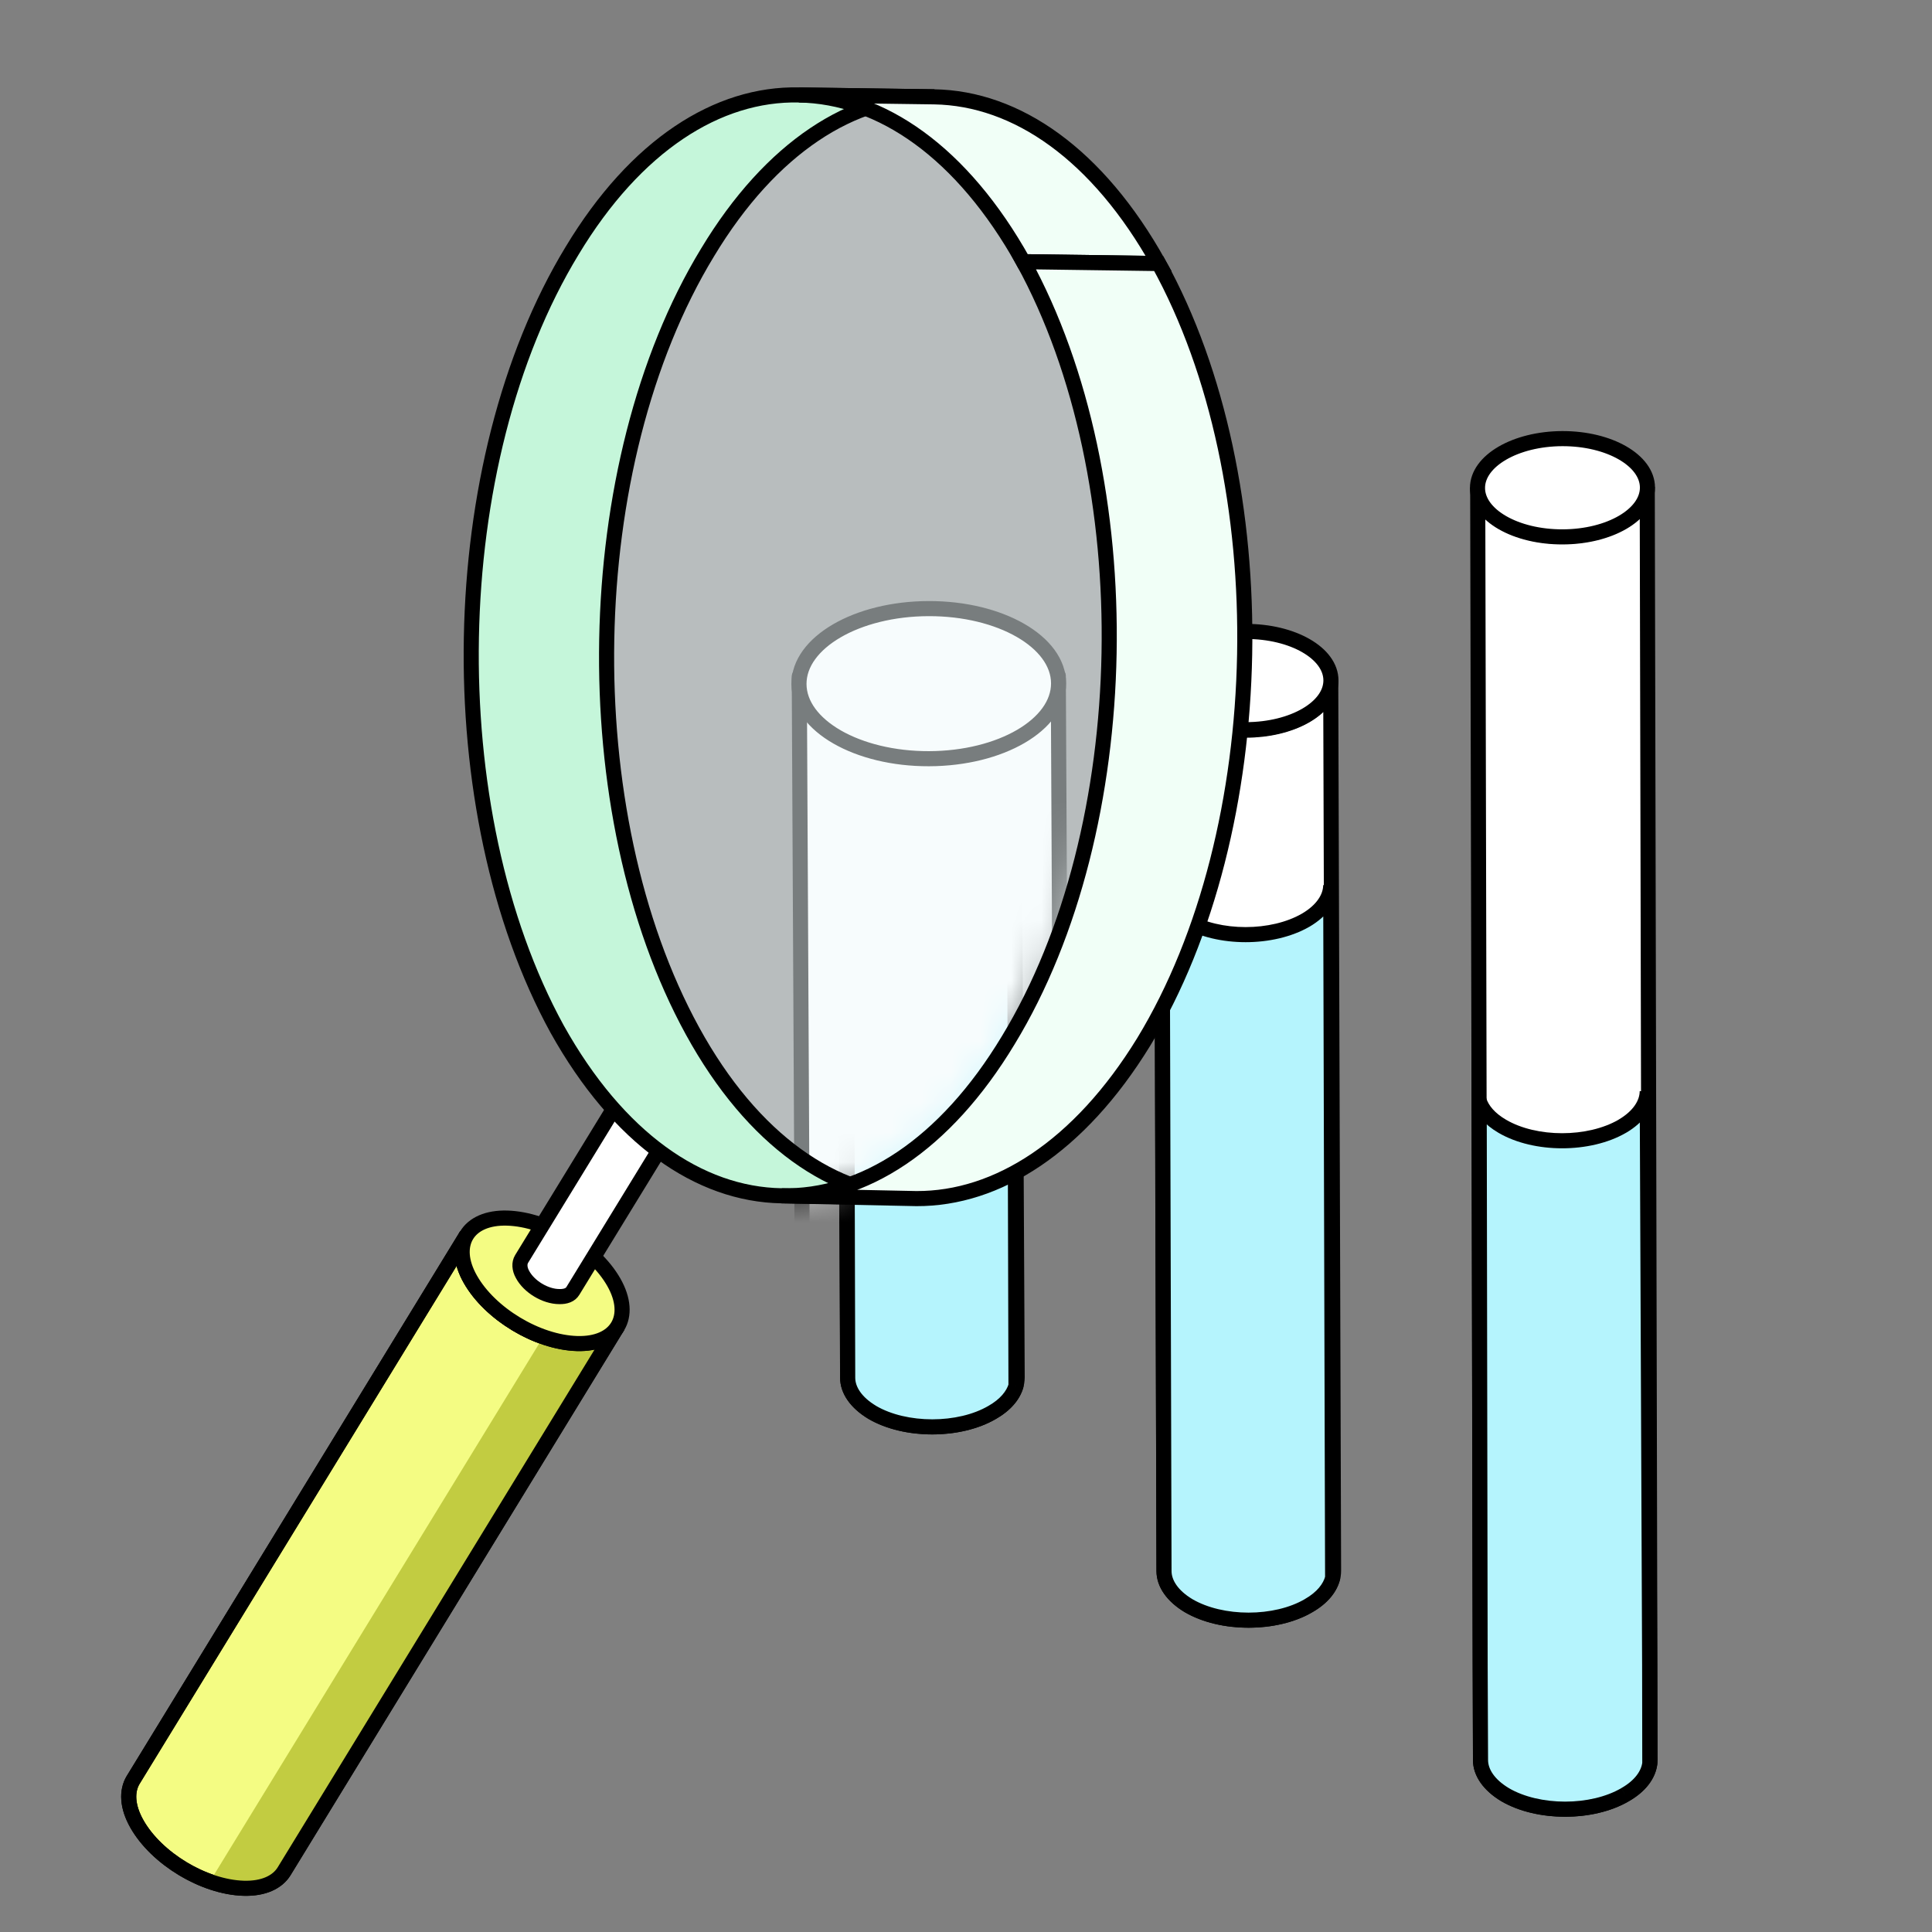 <svg width="64" height="64" viewBox="0 0 64 64" fill="none" xmlns="http://www.w3.org/2000/svg">
<rect x="0" y="0" width="64" height="64" fill="#808080" stroke="none"/>
<g clip-path="url(#clip0)">
<path d="M48.951 16.142L49.044 58.306C49.044 58.719 49.325 59.133 49.858 59.453C50.952 60.093 52.739 60.093 53.833 59.453C54.393 59.133 54.66 58.706 54.66 58.292L54.567 16.129C54.567 16.543 54.287 16.969 53.74 17.29C52.633 17.93 50.858 17.93 49.765 17.29C49.218 16.969 48.951 16.556 48.951 16.142Z" fill="white" stroke="black" stroke-width="0.5" stroke-miterlimit="10"/>
<path fill-rule="evenodd" clip-rule="evenodd" d="M54.652 58.412L54.647 55.142L54.567 36.148C54.567 36.562 54.287 36.989 53.74 37.309C52.633 37.949 50.858 37.949 49.765 37.309C49.352 37.068 49.099 36.773 49 36.466L49.031 55.157L49.044 58.303C49.044 58.717 49.324 59.13 49.858 59.45C50.952 60.091 52.739 60.091 53.833 59.45C54.338 59.162 54.605 58.786 54.652 58.412Z" fill="#B5F4FD"/>
<path d="M54.652 58.412L54.902 58.412L54.902 58.428L54.9 58.444L54.652 58.412ZM54.647 55.142L54.897 55.141L54.897 55.142L54.647 55.142ZM54.567 36.148H54.317L54.817 36.147L54.567 36.148ZM53.74 37.309L53.866 37.525L53.865 37.525L53.74 37.309ZM49.765 37.309L49.891 37.093L49.765 37.309ZM49 36.466L48.75 36.466L48.747 34.876L49.237 36.389L49 36.466ZM49.031 55.157L48.781 55.158L48.781 55.157L49.031 55.157ZM49.044 58.303L49.294 58.302V58.303H49.044ZM49.858 59.45L49.732 59.666L49.729 59.665L49.858 59.45ZM53.833 59.45L53.707 59.234L53.709 59.233L53.833 59.45ZM54.402 58.413L54.397 55.143L54.897 55.142L54.902 58.412L54.402 58.413ZM54.397 55.144L54.317 36.15L54.817 36.147L54.897 55.141L54.397 55.144ZM54.817 36.148C54.817 36.682 54.458 37.178 53.866 37.525L53.613 37.093C54.115 36.799 54.317 36.442 54.317 36.148H54.817ZM53.865 37.525C53.265 37.873 52.499 38.039 51.747 38.039C50.996 38.039 50.233 37.873 49.638 37.525L49.891 37.093C50.391 37.386 51.061 37.539 51.747 37.539C52.433 37.539 53.108 37.386 53.615 37.093L53.865 37.525ZM49.638 37.525C49.191 37.263 48.886 36.925 48.762 36.543L49.237 36.389C49.313 36.621 49.514 36.873 49.891 37.093L49.638 37.525ZM49.25 36.465L49.281 55.157L48.781 55.157L48.75 36.466L49.25 36.465ZM49.281 55.156L49.294 58.302L48.794 58.304L48.781 55.158L49.281 55.156ZM49.294 58.303C49.294 58.595 49.494 58.941 49.987 59.236L49.729 59.665C49.155 59.32 48.794 58.838 48.794 58.303H49.294ZM49.984 59.235C50.484 59.527 51.158 59.681 51.846 59.681C52.533 59.681 53.207 59.527 53.707 59.235L53.959 59.666C53.365 60.014 52.598 60.181 51.846 60.181C51.093 60.181 50.326 60.014 49.732 59.666L49.984 59.235ZM53.709 59.233C54.169 58.971 54.37 58.654 54.404 58.381L54.9 58.444C54.84 58.919 54.508 59.353 53.957 59.667L53.709 59.233Z" fill="black"/>
<path d="M48.944 16.166C48.942 15.267 50.2 14.535 51.754 14.53C53.309 14.526 54.571 15.251 54.574 16.15C54.576 17.049 53.318 17.781 51.764 17.785C50.209 17.79 48.947 17.065 48.944 16.166Z" fill="white" stroke="black" stroke-width="0.5" stroke-miterlimit="10"/>
<path d="M38.467 22.56L38.56 52.044C38.56 52.457 38.84 52.87 39.374 53.191C40.468 53.831 42.255 53.831 43.349 53.191C43.909 52.87 44.176 52.444 44.176 52.03L44.082 22.547C44.082 22.96 43.802 23.387 43.255 23.707C42.148 24.348 40.374 24.348 39.28 23.707C38.733 23.387 38.467 22.974 38.467 22.56Z" fill="white" stroke="black" stroke-width="0.5" stroke-miterlimit="10"/>
<path fill-rule="evenodd" clip-rule="evenodd" d="M38.498 29.579L38.559 52.042C38.559 52.456 38.839 52.869 39.373 53.189C40.467 53.83 42.254 53.83 43.348 53.189C43.799 52.931 44.06 52.604 44.145 52.27L44.082 29.32C44.082 29.734 43.802 30.161 43.255 30.481C42.148 31.121 40.374 31.121 39.28 30.481C38.842 30.224 38.583 29.908 38.498 29.579Z" fill="#B5F4FD"/>
<path d="M38.498 29.579L38.248 29.58L38.242 27.604L38.74 29.517L38.498 29.579ZM38.559 52.042L38.809 52.041V52.042H38.559ZM39.373 53.189L39.246 53.405L39.244 53.404L39.373 53.189ZM43.348 53.189L43.222 52.974L43.224 52.972L43.348 53.189ZM44.145 52.27L44.395 52.27L44.395 52.301L44.387 52.332L44.145 52.27ZM44.082 29.32H43.832L44.332 29.32L44.082 29.32ZM43.255 30.481L43.381 30.697L43.38 30.697L43.255 30.481ZM39.28 30.481L39.406 30.265L39.28 30.481ZM38.748 29.579L38.809 52.041L38.309 52.043L38.248 29.58L38.748 29.579ZM38.809 52.042C38.809 52.334 39.009 52.679 39.501 52.975L39.244 53.404C38.669 53.059 38.309 52.577 38.309 52.042H38.809ZM39.499 52.974C39.999 53.266 40.672 53.42 41.36 53.42C42.048 53.42 42.722 53.266 43.222 52.974L43.474 53.405C42.88 53.753 42.113 53.92 41.36 53.92C40.608 53.92 39.841 53.753 39.246 53.405L39.499 52.974ZM43.224 52.972C43.634 52.738 43.839 52.459 43.902 52.209L44.387 52.332C44.281 52.749 43.964 53.125 43.472 53.407L43.224 52.972ZM43.895 52.271L43.832 29.321L44.332 29.32L44.395 52.27L43.895 52.271ZM44.332 29.32C44.332 29.854 43.973 30.35 43.381 30.697L43.129 30.265C43.63 29.971 43.832 29.614 43.832 29.32H44.332ZM43.38 30.697C42.78 31.044 42.014 31.211 41.262 31.211C40.511 31.211 39.748 31.044 39.154 30.697L39.406 30.265C39.906 30.558 40.577 30.711 41.262 30.711C41.948 30.711 42.623 30.558 43.13 30.264L43.38 30.697ZM39.154 30.697C38.678 30.418 38.363 30.054 38.256 29.642L38.74 29.517C38.803 29.762 39.005 30.031 39.406 30.265L39.154 30.697Z" fill="black"/>
<path d="M38.46 22.553C38.457 21.654 39.715 20.922 41.27 20.917C42.824 20.913 44.087 21.638 44.089 22.537C44.092 23.436 42.834 24.168 41.279 24.172C39.725 24.176 38.462 23.451 38.46 22.553Z" fill="white" stroke="black" stroke-width="0.5" stroke-miterlimit="10"/>
<path d="M27.986 27.232L28.079 45.639C28.079 46.053 28.36 46.466 28.893 46.786C29.987 47.427 31.774 47.427 32.868 46.786C33.428 46.466 33.695 46.039 33.695 45.626L33.602 27.219C33.602 27.632 33.322 28.059 32.775 28.379C31.668 29.02 29.894 29.02 28.8 28.379C28.253 28.059 27.986 27.646 27.986 27.232Z" fill="#B5F4FD" stroke="black" stroke-width="0.5" stroke-miterlimit="10"/>
<path fill-rule="evenodd" clip-rule="evenodd" d="M28.031 26.985L28.081 45.64C28.081 46.053 28.361 46.467 28.895 46.787C29.989 47.427 31.776 47.427 32.87 46.787C33.304 46.539 33.562 46.227 33.656 45.907L33.604 26.688C33.604 27.101 33.324 27.528 32.777 27.848C31.67 28.488 29.895 28.488 28.802 27.848C28.381 27.602 28.126 27.3 28.031 26.985Z" fill="#B5F4FD"/>
<path d="M28.031 26.985L27.781 26.986C27.78 26.862 27.871 26.756 27.994 26.738C28.116 26.72 28.234 26.794 28.27 26.913L28.031 26.985ZM28.081 45.64L28.331 45.639V45.64H28.081ZM28.895 46.787L28.769 47.003L28.767 47.001L28.895 46.787ZM32.87 46.787L32.744 46.571L32.746 46.57L32.87 46.787ZM33.656 45.907L33.906 45.906C33.906 45.93 33.903 45.954 33.896 45.977L33.656 45.907ZM33.604 26.688H33.354C33.354 26.55 33.466 26.438 33.603 26.438C33.742 26.437 33.853 26.549 33.854 26.687L33.604 26.688ZM32.777 27.848L32.903 28.064L32.902 28.064L32.777 27.848ZM28.802 27.848L28.675 28.064L28.802 27.848ZM28.281 26.984L28.331 45.639L27.831 45.64L27.781 26.986L28.281 26.984ZM28.331 45.64C28.331 45.932 28.531 46.277 29.024 46.572L28.767 47.001C28.192 46.656 27.831 46.175 27.831 45.64H28.331ZM29.021 46.571C29.521 46.864 30.195 47.017 30.883 47.017C31.57 47.017 32.244 46.864 32.744 46.571L32.996 47.003C32.402 47.35 31.635 47.517 30.883 47.517C30.13 47.517 29.363 47.35 28.769 47.003L29.021 46.571ZM32.746 46.57C33.141 46.344 33.345 46.078 33.416 45.836L33.896 45.977C33.779 46.376 33.468 46.733 32.994 47.004L32.746 46.57ZM33.406 45.907L33.354 26.688L33.854 26.687L33.906 45.906L33.406 45.907ZM33.854 26.688C33.854 27.221 33.495 27.717 32.903 28.064L32.651 27.632C33.152 27.338 33.354 26.981 33.354 26.688H33.854ZM32.902 28.064C32.302 28.412 31.536 28.578 30.784 28.578C30.033 28.578 29.27 28.412 28.675 28.064L28.928 27.632C29.428 27.925 30.098 28.078 30.784 28.078C31.47 28.078 32.145 27.925 32.652 27.632L32.902 28.064ZM28.675 28.064C28.218 27.796 27.91 27.45 27.791 27.057L28.27 26.913C28.341 27.149 28.543 27.407 28.928 27.632L28.675 28.064Z" fill="black"/>
<path d="M27.98 27.123C27.977 26.224 29.235 25.492 30.79 25.488C32.344 25.483 33.606 26.208 33.609 27.107C33.611 28.006 32.353 28.738 30.799 28.742C29.244 28.747 27.982 28.022 27.98 27.123Z" fill="#B5F4FD" stroke="black" stroke-width="0.5" stroke-miterlimit="10"/>
<path d="M20.461 43.935L9.416 61.982C9.194 62.35 8.726 62.571 8.068 62.551C6.752 62.511 5.186 61.568 4.536 60.422C4.211 59.85 4.188 59.333 4.41 58.964L15.455 40.918C15.233 41.286 15.256 41.803 15.581 42.376C16.231 43.521 17.797 44.465 19.113 44.504C19.771 44.524 20.239 44.304 20.461 43.935Z" fill="#F4FC83" stroke="black" stroke-width="0.5" stroke-miterlimit="10"/>
<path fill-rule="evenodd" clip-rule="evenodd" d="M15.437 42.078C15.256 41.625 15.272 41.221 15.455 40.917L14.947 41.746C15.104 41.864 15.268 41.975 15.437 42.078ZM17.998 44.282L6.953 62.329C7.328 62.461 7.707 62.54 8.068 62.551C8.726 62.571 9.194 62.35 9.416 61.981L20.454 43.946C20.229 44.308 19.764 44.524 19.113 44.504C18.752 44.493 18.372 44.414 17.998 44.282Z" fill="#C2CC41"/>
<path d="M20.461 43.935L9.416 61.982C9.194 62.35 8.726 62.571 8.068 62.551C6.752 62.511 5.186 61.567 4.536 60.422C4.212 59.85 4.188 59.333 4.41 58.964L15.455 40.918C15.233 41.286 15.256 41.803 15.581 42.376C16.231 43.521 17.797 44.465 19.113 44.505C19.771 44.524 20.239 44.304 20.461 43.935Z" stroke="black" stroke-width="0.5" stroke-miterlimit="10"/>
<path d="M20.336 42.48C20.985 43.625 20.43 44.547 19.114 44.507C17.798 44.468 16.231 43.523 15.582 42.378C14.932 41.233 15.488 40.312 16.804 40.351C18.12 40.391 19.686 41.335 20.336 42.48Z" fill="#F4FC83" stroke="black" stroke-width="0.5" stroke-miterlimit="10"/>
<path d="M22.827 36.477L18.978 42.762C18.896 42.898 18.738 42.956 18.526 42.951C18.066 42.95 17.525 42.624 17.309 42.217C17.205 42.032 17.197 41.842 17.278 41.707L21.127 35.422C21.046 35.557 21.068 35.724 21.158 35.932C21.374 36.339 21.915 36.665 22.375 36.666C22.573 36.693 22.745 36.612 22.827 36.477Z" fill="white" stroke="black" stroke-width="0.5" stroke-miterlimit="10"/>
<path d="M22.782 35.988C22.997 36.395 22.821 36.688 22.36 36.687C21.9 36.686 21.359 36.36 21.143 35.953C20.927 35.546 21.104 35.253 21.564 35.254C22.025 35.255 22.566 35.581 22.782 35.988Z" fill="black" stroke="black" stroke-width="0.5" stroke-miterlimit="10"/>
<mask id="mask0" mask-type="alpha" maskUnits="userSpaceOnUse" x="6" y="0" width="40" height="43">
<path d="M33.781 8.797C29.811 1.642 23.199 1.459 18.959 8.426C14.749 15.412 14.538 26.849 18.462 34.015C22.432 41.169 29.043 41.353 33.283 34.386C37.523 27.418 37.752 15.952 33.781 8.797Z" fill="white"/>
</mask>
<g mask="url(#mask0)">
<path d="M26.477 22.407L26.619 50.529C26.619 51.161 27.047 51.793 27.863 52.282C29.534 53.26 32.265 53.26 33.936 52.282C34.792 51.793 35.199 51.141 35.199 50.509L35.057 22.387C35.057 23.019 34.629 23.671 33.793 24.16C32.102 25.138 29.391 25.138 27.72 24.16C26.884 23.671 26.477 23.039 26.477 22.407Z" fill="white" stroke="black" stroke-width="0.5" stroke-miterlimit="10" stroke-linejoin="round"/>
<path d="M26.467 22.659C26.463 21.286 28.385 20.167 30.76 20.161C33.135 20.154 35.063 21.262 35.067 22.635C35.071 24.008 33.149 25.127 30.774 25.133C28.399 25.14 26.471 24.032 26.467 22.659Z" fill="white" stroke="black" stroke-width="0.5" stroke-miterlimit="10" stroke-linejoin="round"/>
</g>
<path opacity="0.5" d="M33.781 8.801C29.811 1.646 23.199 1.463 18.959 8.43C14.749 15.416 14.538 26.852 18.462 34.019C22.432 41.173 29.043 41.357 33.283 34.389C37.523 27.422 37.752 15.956 33.781 8.801Z" fill="#F0FAFC"/>
<path d="M25.891 39.612C23.158 39.566 20.476 37.709 18.456 34.09C14.491 26.859 14.679 15.328 18.954 8.302C21.059 4.809 23.778 3.087 26.463 3.145L30.948 3.207C28.262 3.149 25.543 4.871 23.438 8.364C19.163 15.39 18.975 26.921 22.94 34.152C24.942 37.8 27.642 39.627 30.375 39.674C29.023 39.66 27.242 39.627 25.891 39.612Z" fill="#C5F6DA" stroke="black" stroke-width="0.5" stroke-miterlimit="10"/>
<path d="M26.464 3.146L30.948 3.208C33.681 3.254 36.363 5.111 38.383 8.73L33.899 8.668C31.879 5.049 29.197 3.192 26.464 3.146Z" fill="#F1FFF7" stroke="black" stroke-width="0.5" stroke-miterlimit="10"/>
<path d="M30.358 39.705L25.891 39.613C28.577 39.672 31.296 37.949 33.401 34.456C37.676 27.43 37.863 15.899 33.899 8.668L38.383 8.73C42.365 15.931 42.16 27.492 37.885 34.518C35.75 37.993 33.032 39.716 30.358 39.705Z" fill="#F1FFF7" stroke="black" stroke-width="0.5" stroke-miterlimit="10"/>
</g>
<defs>
<clipPath id="clip0">
<rect width="64" height="64" fill="white"/>
</clipPath>
</defs>
</svg>
